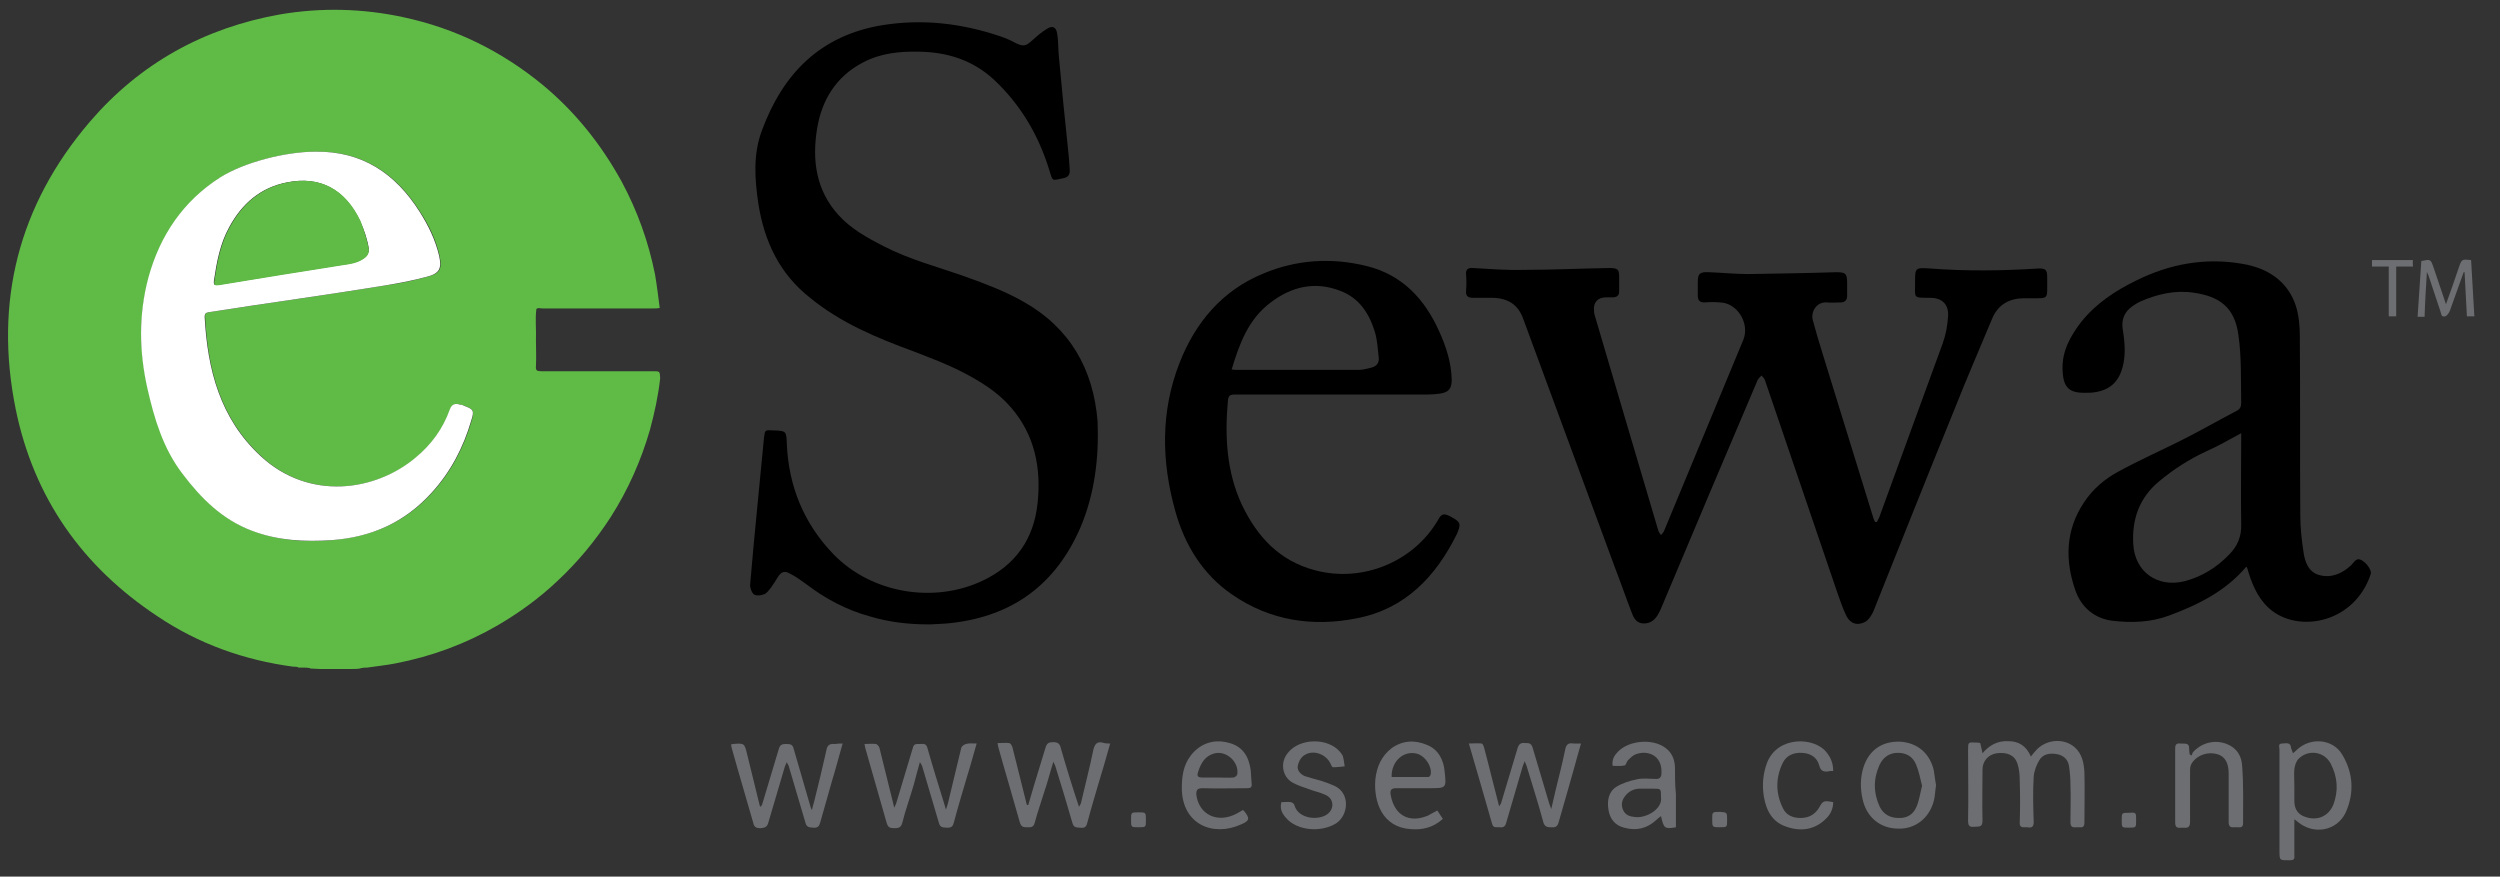 <svg width="77" height="27" viewBox="0 0 77 27" fill="none" xmlns="http://www.w3.org/2000/svg">
<rect x="0" y="0" width="77" height="27" fill="#333333" stroke="none"/>
<g clip-path="url(#clip0_818_195)">
<path d="M33.276 16.25C32.517 17.998 31.198 18.973 29.307 19.188C29.092 19.216 28.877 19.216 28.662 19.231C28.633 19.231 28.604 19.231 28.576 19.231C27.974 19.231 27.372 19.159 26.799 18.987C26.068 18.787 25.423 18.443 24.821 17.984C24.663 17.869 24.506 17.755 24.334 17.669C24.162 17.569 24.062 17.612 23.961 17.769C23.89 17.884 23.818 17.998 23.746 18.099C23.689 18.17 23.617 18.271 23.546 18.299C23.445 18.342 23.302 18.357 23.23 18.314C23.159 18.271 23.102 18.113 23.102 18.027C23.23 16.508 23.388 15.004 23.531 13.485C23.56 13.241 23.56 13.241 23.804 13.256C24.219 13.27 24.219 13.27 24.234 13.671C24.291 14.989 24.764 16.136 25.681 17.081C26.842 18.271 28.762 18.6 30.267 17.884C31.27 17.411 31.843 16.608 31.958 15.491C32.072 14.416 31.872 13.399 31.141 12.553C30.725 12.066 30.181 11.737 29.622 11.45C29.149 11.207 28.647 11.021 28.131 10.82C26.999 10.404 25.896 9.946 24.95 9.172C24.004 8.427 23.546 7.438 23.36 6.292C23.245 5.518 23.188 4.745 23.474 3.999C24.119 2.266 25.265 1.091 27.171 0.776C28.418 0.575 29.622 0.718 30.811 1.119C30.983 1.177 31.141 1.248 31.299 1.334C31.514 1.435 31.599 1.42 31.771 1.263C31.915 1.134 32.072 0.99 32.244 0.89C32.416 0.776 32.531 0.833 32.56 1.033C32.603 1.277 32.588 1.535 32.617 1.779C32.703 2.696 32.789 3.613 32.889 4.53C32.918 4.759 32.932 4.988 32.947 5.217C32.961 5.375 32.904 5.461 32.746 5.49C32.388 5.561 32.431 5.604 32.316 5.232C31.986 4.157 31.428 3.211 30.596 2.438C29.951 1.85 29.178 1.607 28.318 1.592C27.716 1.578 27.128 1.635 26.584 1.922C25.753 2.352 25.308 3.082 25.165 3.971C25.008 4.945 25.136 5.862 25.824 6.622C26.211 7.051 26.713 7.324 27.214 7.582C28.017 7.997 28.905 8.226 29.751 8.527C30.353 8.742 30.955 8.971 31.514 9.287C32.947 10.089 33.677 11.364 33.806 12.983C33.849 14.101 33.72 15.204 33.276 16.25Z" fill="black"/>
<path d="M63.054 8.542V8.9C63.054 9.158 63.025 9.186 62.767 9.186C62.624 9.186 62.495 9.186 62.352 9.186C61.893 9.186 61.549 9.373 61.363 9.803C60.976 10.734 60.575 11.651 60.202 12.597C59.356 14.674 58.525 16.766 57.694 18.844C57.637 18.959 57.551 19.102 57.436 19.159C57.207 19.274 57.006 19.216 56.877 18.987C56.763 18.758 56.677 18.5 56.591 18.256C55.846 16.078 55.1 13.886 54.355 11.694C54.341 11.651 54.284 11.608 54.255 11.565C54.212 11.608 54.169 11.651 54.14 11.694C53.166 13.986 52.191 16.279 51.231 18.572C51.188 18.672 51.145 18.787 51.088 18.887C50.988 19.087 50.83 19.216 50.601 19.202C50.386 19.188 50.3 19.002 50.242 18.829C50.07 18.385 49.913 17.927 49.741 17.483C48.795 14.918 47.849 12.353 46.903 9.788C46.746 9.387 46.459 9.186 45.972 9.172C45.771 9.172 45.556 9.172 45.356 9.172C45.212 9.172 45.141 9.115 45.155 8.957C45.169 8.785 45.169 8.628 45.155 8.456C45.141 8.298 45.212 8.241 45.37 8.255C45.886 8.284 46.402 8.327 46.918 8.312C47.792 8.312 48.68 8.269 49.554 8.255C49.827 8.255 49.87 8.284 49.87 8.542C49.87 8.685 49.87 8.828 49.87 8.971C49.87 9.1 49.812 9.143 49.698 9.158C49.626 9.158 49.554 9.158 49.469 9.158C49.211 9.158 49.067 9.315 49.096 9.573C49.096 9.659 49.125 9.745 49.153 9.831C49.798 12.009 50.429 14.173 51.074 16.336C51.088 16.394 51.131 16.437 51.16 16.48C51.188 16.437 51.245 16.394 51.26 16.336C52.077 14.373 52.879 12.425 53.696 10.462C53.897 9.96 53.51 9.33 52.98 9.315C52.822 9.301 52.664 9.301 52.492 9.315C52.363 9.315 52.292 9.258 52.292 9.115C52.292 8.971 52.292 8.843 52.292 8.699C52.292 8.427 52.349 8.37 52.636 8.384C53.037 8.398 53.438 8.441 53.839 8.441C54.742 8.427 55.645 8.413 56.548 8.384C56.834 8.384 56.892 8.413 56.892 8.714C56.892 8.843 56.892 8.971 56.892 9.115C56.892 9.244 56.82 9.315 56.691 9.315C56.548 9.315 56.419 9.33 56.276 9.315C55.946 9.287 55.774 9.602 55.831 9.846C55.917 10.175 56.017 10.505 56.118 10.834C56.634 12.525 57.164 14.201 57.68 15.892C57.694 15.949 57.723 16.021 57.752 16.078C57.766 16.078 57.794 16.078 57.809 16.078C57.837 16.035 57.852 15.978 57.88 15.935C58.525 14.158 59.184 12.367 59.83 10.591C59.93 10.318 59.987 10.018 60.002 9.717C60.016 9.358 59.801 9.172 59.443 9.172C58.912 9.172 58.984 9.186 58.984 8.714C58.984 8.241 58.984 8.241 59.443 8.269C60.56 8.355 61.678 8.341 62.796 8.269C63.011 8.269 63.054 8.312 63.054 8.542Z" fill="black"/>
<path d="M72.626 17.225C72.597 17.225 72.569 17.254 72.54 17.268C72.497 17.311 72.454 17.369 72.411 17.412C72.139 17.669 71.795 17.813 71.436 17.712C71.107 17.627 70.992 17.311 70.949 17.01C70.892 16.638 70.849 16.251 70.849 15.864C70.835 14.03 70.849 12.196 70.835 10.362C70.835 10.047 70.806 9.703 70.706 9.402C70.448 8.643 69.831 8.256 69.072 8.127C67.925 7.926 66.822 8.127 65.79 8.643C65.145 8.958 64.558 9.345 64.099 9.918C63.77 10.348 63.512 10.806 63.526 11.365C63.54 11.953 63.727 12.124 64.314 12.096C64.343 12.096 64.357 12.096 64.386 12.096C64.973 12.053 65.289 11.766 65.403 11.193C65.475 10.82 65.432 10.462 65.375 10.104C65.346 9.86 65.418 9.66 65.59 9.502C65.69 9.416 65.805 9.345 65.919 9.287C66.449 9.058 66.994 8.929 67.567 9.015C68.355 9.13 68.828 9.459 68.943 10.319C69.043 11.007 69.014 11.694 69.029 12.397C69.029 12.526 69 12.597 68.886 12.655C68.312 12.955 67.739 13.285 67.166 13.572C66.535 13.887 65.891 14.173 65.26 14.517C64.83 14.746 64.457 15.062 64.185 15.477C63.612 16.337 63.598 17.268 63.927 18.2C64.114 18.715 64.515 19.045 65.045 19.117C65.632 19.188 66.234 19.174 66.808 18.959C67.696 18.63 68.542 18.214 69.186 17.455C69.201 17.483 69.215 17.483 69.215 17.498C69.23 17.541 69.244 17.598 69.258 17.641C69.401 18.099 69.602 18.529 70.003 18.83C70.906 19.489 72.525 19.145 73.013 17.698C73.084 17.555 72.798 17.211 72.626 17.225ZM68.656 17.082C68.269 17.483 67.825 17.756 67.295 17.899C66.449 18.114 65.747 17.612 65.704 16.753C65.661 15.993 65.891 15.334 66.492 14.832C66.937 14.46 67.424 14.145 67.954 13.901C68.312 13.743 68.656 13.543 69.029 13.342V13.529C69.029 14.403 69.014 15.262 69.029 16.136C69.043 16.523 68.914 16.824 68.656 17.082Z" fill="black"/>
<path d="M44.67 15.905C44.469 15.805 44.398 15.819 44.297 16.006C43.552 17.295 41.976 17.954 40.514 17.567C39.411 17.281 38.723 16.536 38.25 15.547C37.777 14.53 37.72 13.441 37.82 12.338C37.834 12.194 37.877 12.151 38.035 12.151C39.038 12.151 40.041 12.151 41.044 12.151C42.019 12.151 43.008 12.151 43.982 12.151C44.111 12.151 44.24 12.137 44.355 12.123C44.627 12.08 44.713 11.965 44.713 11.693C44.699 11.163 44.541 10.675 44.326 10.203C43.882 9.214 43.194 8.469 42.105 8.197C41.016 7.924 39.927 7.996 38.909 8.426C37.648 8.942 36.817 9.93 36.33 11.177C35.742 12.681 35.771 14.215 36.201 15.748C36.487 16.779 37.046 17.696 37.949 18.312C39.11 19.115 40.428 19.316 41.79 19.043C43.28 18.757 44.226 17.754 44.871 16.45C45.014 16.12 44.985 16.077 44.67 15.905ZM39.139 9.314C39.783 8.827 40.5 8.655 41.274 8.956C41.861 9.171 42.176 9.658 42.349 10.231C42.42 10.475 42.434 10.733 42.463 10.991C42.492 11.163 42.406 11.277 42.248 11.32C42.119 11.349 41.99 11.392 41.861 11.392C40.6 11.392 39.339 11.392 38.078 11.392C38.035 11.392 38.007 11.392 37.935 11.378C38.178 10.575 38.451 9.83 39.139 9.314Z" fill="black"/>
<path d="M76.21 9.744H75.981C75.952 9.285 75.938 8.841 75.909 8.383C75.895 8.383 75.895 8.383 75.881 8.383C75.737 8.784 75.594 9.185 75.451 9.586C75.422 9.644 75.365 9.73 75.308 9.744C75.178 9.773 75.193 9.658 75.164 9.586C75.035 9.214 74.921 8.841 74.792 8.469C74.777 8.44 74.763 8.426 74.749 8.368C74.72 8.856 74.691 9.3 74.677 9.758H74.462C74.505 9.185 74.534 8.612 74.577 8.039C74.863 7.981 74.863 7.981 74.949 8.225C75.078 8.598 75.207 8.984 75.336 9.371C75.48 8.984 75.608 8.598 75.737 8.225C75.823 7.981 75.823 7.981 76.11 8.01C76.139 8.598 76.182 9.171 76.21 9.744Z" fill="#6D6E71"/>
<path d="M74.319 8.21H73.803V9.743H73.573V8.21H73.058V8.01H74.319C74.304 8.081 74.319 8.138 74.319 8.21Z" fill="#6D6E71"/>
<path d="M64.2 25.336C64.2 25.451 64.157 25.494 64.056 25.479C64.013 25.479 63.97 25.479 63.942 25.479C63.813 25.494 63.77 25.451 63.77 25.322C63.77 24.935 63.784 24.548 63.77 24.175C63.77 23.989 63.755 23.788 63.727 23.602C63.698 23.401 63.569 23.273 63.369 23.23C63.154 23.187 62.924 23.215 62.81 23.416C62.724 23.559 62.652 23.745 62.638 23.917C62.609 24.39 62.623 24.849 62.638 25.322C62.638 25.508 62.537 25.494 62.423 25.479C62.308 25.479 62.194 25.508 62.208 25.322C62.222 24.892 62.222 24.476 62.208 24.046C62.208 23.874 62.194 23.688 62.136 23.516C62.05 23.258 61.821 23.158 61.491 23.201C61.233 23.244 61.061 23.445 61.061 23.703C61.061 24.233 61.047 24.748 61.061 25.279C61.061 25.494 60.947 25.451 60.803 25.465C60.646 25.479 60.617 25.422 60.617 25.264C60.631 24.548 60.617 23.817 60.617 23.101C60.617 22.857 60.617 22.857 60.861 22.871C60.904 22.871 60.932 22.871 60.99 22.886C61.018 22.986 61.033 23.072 61.061 23.201C61.276 22.943 61.534 22.814 61.85 22.828C62.179 22.828 62.408 22.972 62.552 23.301C62.609 23.23 62.638 23.187 62.681 23.144C62.982 22.771 63.555 22.714 63.899 23.015C64.128 23.215 64.185 23.502 64.2 23.788C64.214 24.319 64.2 24.834 64.2 25.336Z" fill="#6D6E71"/>
<path d="M25.953 22.901C25.838 23.302 25.738 23.689 25.623 24.062C25.509 24.477 25.38 24.907 25.265 25.323C25.236 25.423 25.208 25.494 25.079 25.494C24.964 25.48 24.85 25.509 24.807 25.337C24.635 24.749 24.463 24.162 24.291 23.589C24.276 23.56 24.262 23.531 24.233 23.474C24.205 23.531 24.19 23.574 24.176 23.603C24.004 24.19 23.832 24.764 23.66 25.351C23.617 25.494 23.531 25.494 23.416 25.509C23.302 25.509 23.23 25.48 23.202 25.351C22.987 24.592 22.757 23.832 22.542 23.058C22.528 23.015 22.528 22.973 22.514 22.93C22.542 22.93 22.557 22.915 22.571 22.915C22.929 22.887 22.929 22.887 23.015 23.245C23.144 23.775 23.273 24.291 23.402 24.821C23.402 24.821 23.417 24.835 23.431 24.85C23.445 24.821 23.459 24.807 23.474 24.778C23.646 24.205 23.818 23.632 23.99 23.058C24.033 22.915 24.119 22.915 24.233 22.915C24.362 22.915 24.42 22.944 24.448 23.073C24.62 23.66 24.792 24.262 24.964 24.85C24.964 24.864 24.979 24.892 25.007 24.95C25.036 24.835 25.05 24.764 25.079 24.678C25.208 24.162 25.337 23.632 25.451 23.116C25.48 22.944 25.552 22.901 25.724 22.915C25.795 22.901 25.853 22.901 25.953 22.901Z" fill="#6D6E71"/>
<path d="M34.193 22.901C34.092 23.245 34.006 23.575 33.906 23.89C33.763 24.377 33.619 24.85 33.49 25.337C33.462 25.452 33.419 25.509 33.29 25.495C33.175 25.48 33.075 25.509 33.032 25.351C32.86 24.764 32.688 24.177 32.502 23.589C32.487 23.56 32.473 23.517 32.444 23.46C32.344 23.775 32.272 24.076 32.172 24.363C32.072 24.692 31.957 25.008 31.871 25.337C31.828 25.495 31.742 25.48 31.628 25.48C31.513 25.48 31.456 25.466 31.413 25.337C31.198 24.563 30.968 23.804 30.753 23.03C30.739 22.987 30.739 22.959 30.725 22.887C30.854 22.887 30.968 22.873 31.083 22.887C31.126 22.887 31.169 22.973 31.183 23.016C31.327 23.589 31.47 24.162 31.613 24.735C31.613 24.75 31.628 24.778 31.628 24.793C31.642 24.793 31.656 24.793 31.671 24.793C31.728 24.592 31.785 24.406 31.843 24.205C31.957 23.818 32.086 23.417 32.201 23.03C32.244 22.887 32.301 22.858 32.444 22.858C32.588 22.858 32.645 22.916 32.674 23.045C32.846 23.646 33.032 24.248 33.233 24.85C33.247 24.821 33.276 24.778 33.29 24.75C33.419 24.191 33.562 23.646 33.677 23.088C33.72 22.916 33.791 22.83 33.963 22.873C34.049 22.901 34.107 22.901 34.193 22.901Z" fill="#6D6E71"/>
<path d="M48.695 22.9C48.623 23.158 48.552 23.387 48.494 23.617C48.337 24.19 48.165 24.763 48.007 25.322C47.978 25.436 47.921 25.494 47.792 25.48C47.677 25.48 47.577 25.48 47.534 25.322C47.377 24.734 47.19 24.161 47.018 23.588C47.004 23.545 46.989 23.517 46.961 23.445C46.932 23.517 46.918 23.545 46.904 23.588C46.732 24.176 46.56 24.763 46.388 25.351C46.359 25.465 46.287 25.494 46.187 25.48C46.101 25.465 46.001 25.523 45.958 25.379C45.728 24.562 45.485 23.746 45.241 22.9C45.385 22.9 45.514 22.886 45.628 22.9C45.671 22.9 45.7 22.986 45.714 23.044C45.872 23.631 46.015 24.233 46.173 24.835C46.187 24.806 46.216 24.777 46.23 24.749C46.402 24.176 46.574 23.602 46.746 23.029C46.789 22.9 46.861 22.872 46.975 22.886C47.09 22.886 47.161 22.886 47.205 23.029C47.377 23.617 47.548 24.19 47.72 24.763C47.735 24.792 47.749 24.835 47.778 24.921C47.835 24.677 47.878 24.491 47.921 24.305C48.021 23.903 48.122 23.502 48.208 23.087C48.236 22.929 48.308 22.872 48.465 22.9C48.537 22.9 48.595 22.9 48.695 22.9Z" fill="#6D6E71"/>
<path d="M30.081 22.9C29.98 23.244 29.894 23.574 29.794 23.889C29.651 24.376 29.507 24.849 29.378 25.336C29.35 25.451 29.307 25.494 29.178 25.494C29.063 25.48 28.963 25.508 28.92 25.351C28.748 24.763 28.576 24.176 28.404 23.602C28.39 23.574 28.375 23.531 28.332 23.474C28.261 23.717 28.203 23.946 28.146 24.161C28.031 24.562 27.888 24.949 27.788 25.351C27.745 25.494 27.673 25.508 27.544 25.508C27.43 25.508 27.358 25.494 27.315 25.365C27.1 24.591 26.871 23.832 26.656 23.058C26.641 23.015 26.641 22.986 26.627 22.915C26.756 22.915 26.871 22.9 26.971 22.915C27.014 22.915 27.071 22.986 27.086 23.029C27.229 23.602 27.372 24.176 27.515 24.763C27.515 24.792 27.53 24.806 27.544 24.878C27.573 24.82 27.587 24.777 27.601 24.749C27.773 24.176 27.945 23.602 28.117 23.029C28.146 22.9 28.232 22.915 28.332 22.915C28.433 22.915 28.519 22.886 28.562 23.029C28.733 23.631 28.92 24.233 29.106 24.835C29.106 24.849 29.12 24.878 29.135 24.935C29.163 24.849 29.178 24.806 29.192 24.763C29.335 24.19 29.464 23.602 29.608 23.029C29.622 22.986 29.694 22.929 29.751 22.915C29.851 22.886 29.952 22.9 30.081 22.9Z" fill="#6D6E71"/>
<path d="M72.142 23.244C71.856 22.756 71.168 22.699 70.752 23.086C70.724 23.114 70.68 23.157 70.623 23.201C70.595 23.129 70.58 23.086 70.566 23.043C70.552 22.842 70.408 22.9 70.294 22.9C70.15 22.9 70.208 23.014 70.208 23.086C70.208 24.118 70.208 25.163 70.208 26.195C70.208 26.51 70.208 26.496 70.523 26.496C70.638 26.496 70.68 26.467 70.666 26.353C70.666 26.166 70.666 25.98 70.666 25.78V25.235C70.724 25.278 70.752 25.293 70.781 25.321C71.268 25.722 71.97 25.593 72.243 25.035C72.515 24.433 72.486 23.817 72.142 23.244ZM71.87 24.777C71.727 25.135 71.383 25.293 71.01 25.163C70.781 25.092 70.666 24.92 70.666 24.676V24.189C70.666 24.032 70.652 23.86 70.666 23.688C70.68 23.573 70.724 23.444 70.795 23.372C71.096 23.072 71.583 23.143 71.784 23.516C71.999 23.931 72.028 24.347 71.87 24.777Z" fill="#6D6E71"/>
<path d="M51.589 23.617C51.575 23.373 51.489 23.173 51.288 23.03C50.901 22.743 50.185 22.8 49.841 23.144C49.726 23.259 49.64 23.388 49.669 23.588C49.798 23.588 49.927 23.603 50.042 23.574C50.085 23.56 50.099 23.445 50.156 23.402C50.228 23.331 50.3 23.259 50.386 23.23C50.73 23.101 51.188 23.245 51.174 23.789C51.174 23.932 51.131 24.004 50.973 23.99C50.787 23.99 50.586 23.961 50.414 24.004C50.199 24.047 49.97 24.119 49.784 24.233C49.54 24.391 49.497 24.663 49.54 24.935C49.583 25.222 49.741 25.422 50.027 25.494C50.4 25.594 50.715 25.523 51.002 25.265C51.045 25.222 51.102 25.179 51.159 25.136C51.245 25.523 51.274 25.537 51.618 25.48V24.462C51.589 24.176 51.589 23.904 51.589 23.617ZM50.357 25.165C50.199 25.15 50.07 25.107 49.999 24.964C49.927 24.821 49.941 24.663 50.042 24.534C50.156 24.377 50.314 24.291 50.514 24.291C50.644 24.291 50.773 24.291 50.916 24.291C51.159 24.291 51.159 24.291 51.159 24.549C51.217 24.907 50.715 25.208 50.357 25.165Z" fill="#6D6E71"/>
<path d="M37.045 24.277C37.489 24.291 37.948 24.277 38.407 24.277C38.521 24.277 38.564 24.248 38.55 24.133C38.536 23.99 38.536 23.861 38.521 23.718C38.464 23.288 38.263 22.973 37.819 22.872C37.375 22.758 36.959 22.901 36.673 23.274C36.443 23.575 36.4 23.919 36.4 24.291C36.415 25.394 37.361 25.781 38.22 25.394C38.493 25.28 38.507 25.208 38.306 24.965C38.306 24.965 38.292 24.965 38.278 24.95C38.22 24.979 38.163 25.022 38.106 25.05C37.504 25.38 36.916 25.093 36.845 24.463C36.845 24.32 36.888 24.277 37.045 24.277ZM36.902 23.775C36.988 23.503 37.117 23.274 37.418 23.202C37.791 23.116 38.177 23.489 38.106 23.861C38.091 23.89 38.034 23.947 37.991 23.947C37.819 23.962 37.661 23.947 37.489 23.947C37.332 23.947 37.189 23.947 37.031 23.947C36.888 23.947 36.859 23.904 36.902 23.775Z" fill="#6D6E71"/>
<path d="M43.006 24.276C43.35 24.276 43.694 24.276 44.038 24.276C44.539 24.276 44.553 24.276 44.496 23.774C44.467 23.416 44.31 23.087 43.952 22.943C43.579 22.786 43.206 22.8 42.862 23.044C42.547 23.287 42.404 23.617 42.361 24.004C42.304 24.706 42.576 25.48 43.45 25.537C43.808 25.566 44.138 25.494 44.439 25.222C44.367 25.121 44.324 25.035 44.267 24.964C44.152 25.021 44.066 25.078 43.98 25.121C43.393 25.365 42.948 25.107 42.834 24.491C42.805 24.333 42.848 24.276 43.006 24.276ZM43.651 23.216C43.894 23.287 44.109 23.602 44.066 23.846C44.066 23.875 44.023 23.932 43.995 23.932C43.622 23.932 43.249 23.932 42.862 23.932C42.848 23.445 43.235 23.101 43.651 23.216Z" fill="#6D6E71"/>
<path d="M59.559 23.717C59.43 23.187 59.043 22.871 58.512 22.843C57.968 22.828 57.567 23.101 57.395 23.631C57.294 23.946 57.294 24.29 57.366 24.605C57.481 25.164 57.911 25.522 58.469 25.522C58.985 25.536 59.415 25.207 59.559 24.677C59.602 24.519 59.602 24.347 59.63 24.189C59.602 24.046 59.587 23.874 59.559 23.717ZM59.028 24.849C58.928 25.092 58.727 25.207 58.469 25.193C58.212 25.193 58.011 25.078 57.896 24.849C57.696 24.419 57.696 23.975 57.896 23.545C58.011 23.316 58.197 23.187 58.455 23.187C58.713 23.187 58.914 23.301 59.014 23.545C59.1 23.745 59.143 23.975 59.2 24.204C59.143 24.419 59.114 24.648 59.028 24.849Z" fill="#6D6E71"/>
<path d="M69.087 25.35C69.087 25.451 69.044 25.494 68.944 25.479C68.901 25.479 68.858 25.479 68.801 25.479C68.686 25.494 68.643 25.436 68.643 25.322C68.643 24.82 68.643 24.319 68.643 23.831C68.643 23.488 68.528 23.301 68.299 23.23C68.013 23.144 67.683 23.244 67.511 23.502C67.468 23.559 67.454 23.645 67.454 23.731C67.454 24.262 67.454 24.777 67.454 25.307C67.454 25.451 67.411 25.508 67.267 25.494C67.239 25.494 67.196 25.494 67.167 25.494C67.038 25.508 66.995 25.465 66.995 25.322C66.995 24.577 66.995 23.817 66.995 23.072C66.995 22.958 67.009 22.886 67.153 22.9C67.282 22.915 67.439 22.857 67.425 23.072C67.425 23.129 67.439 23.172 67.439 23.23C67.454 23.244 67.482 23.258 67.497 23.273C67.511 23.244 67.525 23.201 67.54 23.172C67.812 22.872 68.213 22.771 68.586 22.915C68.901 23.044 69.044 23.287 69.059 23.602C69.102 24.175 69.087 24.763 69.087 25.35Z" fill="#6D6E71"/>
<path d="M41.144 25.365C40.671 25.652 39.94 25.58 39.611 25.193C39.496 25.064 39.41 24.921 39.467 24.706C39.568 24.706 39.668 24.692 39.754 24.706C39.797 24.706 39.869 24.763 39.869 24.806C39.998 25.25 40.671 25.279 40.915 25.05C41.101 24.878 41.072 24.605 40.843 24.491C40.671 24.405 40.485 24.376 40.313 24.305C40.141 24.247 39.969 24.19 39.811 24.104C39.482 23.918 39.424 23.474 39.668 23.187C40.026 22.729 40.901 22.714 41.273 23.158C41.302 23.201 41.345 23.244 41.359 23.287C41.388 23.388 41.402 23.502 41.416 23.603C41.302 23.617 41.187 23.631 41.058 23.631C41.029 23.631 41.001 23.574 40.986 23.531C40.843 23.216 40.428 23.073 40.155 23.273C40.055 23.345 39.983 23.488 39.969 23.603C39.955 23.732 40.055 23.846 40.184 23.903C40.356 23.961 40.528 24.004 40.686 24.047C40.829 24.09 40.972 24.147 41.101 24.204C41.603 24.434 41.531 25.121 41.144 25.365Z" fill="#6D6E71"/>
<path d="M56.462 24.706C56.462 24.892 56.391 25.064 56.262 25.194C55.918 25.552 55.488 25.623 55.029 25.466C54.585 25.323 54.399 24.964 54.327 24.534C54.27 24.176 54.298 23.832 54.427 23.488C54.757 22.657 55.875 22.7 56.247 23.159C56.391 23.331 56.462 23.517 56.462 23.746C56.391 23.746 56.347 23.746 56.305 23.761C56.161 23.775 56.075 23.746 56.032 23.574C55.961 23.317 55.76 23.202 55.502 23.188C55.258 23.173 55.029 23.259 54.914 23.488C54.685 23.947 54.685 24.434 54.914 24.892C55.015 25.108 55.215 25.194 55.459 25.194C55.703 25.194 55.889 25.093 56.018 24.892C56.147 24.663 56.161 24.649 56.462 24.706Z" fill="#6D6E71"/>
<path d="M35.294 25.264C35.294 25.479 35.294 25.479 35.065 25.479C34.836 25.479 34.836 25.479 34.836 25.25C34.836 25.02 34.836 25.02 35.065 25.02C35.294 25.02 35.294 25.02 35.294 25.264Z" fill="#6D6E71"/>
<path d="M53.195 25.264C53.195 25.479 53.195 25.479 52.966 25.479C52.736 25.479 52.736 25.479 52.736 25.221C52.736 25.006 52.736 25.006 52.98 25.006C53.195 25.021 53.195 25.021 53.195 25.264Z" fill="#6D6E71"/>
<path d="M65.793 25.263C65.793 25.492 65.793 25.492 65.564 25.492C65.349 25.492 65.349 25.492 65.349 25.263C65.349 25.034 65.349 25.034 65.564 25.034C65.793 25.019 65.793 25.019 65.793 25.263Z" fill="#6D6E71"/>
<path d="M20.104 11.434C18.957 11.434 17.811 11.434 16.665 11.434C16.535 11.434 16.493 11.406 16.507 11.277C16.521 11.005 16.507 10.732 16.507 10.474C16.521 10.159 16.478 9.83 16.521 9.514C16.578 9.471 16.636 9.5 16.707 9.5C17.84 9.5 18.986 9.5 20.118 9.5C20.19 9.5 20.247 9.5 20.319 9.486C20.276 9.142 20.233 8.798 20.175 8.454C19.975 7.451 19.631 6.491 19.144 5.588C18.513 4.442 17.711 3.439 16.707 2.608C15.446 1.576 14.028 0.874 12.423 0.53C11.162 0.258 9.886 0.229 8.625 0.444C6.289 0.86 4.312 1.949 2.764 3.754C0.571 6.319 -0.188 9.299 0.485 12.609C1.044 15.332 2.535 17.452 4.856 18.985C6.117 19.831 7.522 20.332 9.026 20.533C9.069 20.533 9.127 20.533 9.17 20.547C9.184 20.547 9.184 20.562 9.198 20.562C9.241 20.562 9.284 20.562 9.342 20.562C9.399 20.562 9.471 20.562 9.528 20.576C9.542 20.576 9.542 20.576 9.557 20.59C9.657 20.59 9.757 20.605 9.858 20.605C10.173 20.605 10.502 20.605 10.818 20.605C10.904 20.605 11.004 20.605 11.09 20.59C11.104 20.59 11.104 20.576 11.119 20.576C11.119 20.576 11.119 20.576 11.133 20.576C11.19 20.562 11.248 20.562 11.305 20.562C11.591 20.519 11.892 20.49 12.179 20.433C13.297 20.218 14.343 19.831 15.332 19.258C15.991 18.871 16.607 18.427 17.166 17.896C17.797 17.309 18.341 16.65 18.814 15.919C19.344 15.088 19.745 14.185 20.018 13.24C20.161 12.71 20.276 12.18 20.333 11.649C20.319 11.434 20.333 11.434 20.104 11.434ZM14.529 12.953C14.286 13.784 13.899 14.529 13.311 15.174C12.48 16.091 11.448 16.535 10.23 16.636C9.399 16.707 8.568 16.65 7.78 16.349C6.862 16.005 6.203 15.346 5.63 14.587C5.043 13.799 4.77 12.896 4.555 11.964C4.297 10.818 4.269 9.686 4.584 8.554C4.942 7.265 5.659 6.19 6.805 5.459C7.522 5.001 8.797 4.671 9.743 4.671C11.176 4.657 12.193 5.345 12.939 6.52C13.211 6.935 13.426 7.379 13.54 7.881C13.627 8.282 13.555 8.425 13.154 8.526C12.652 8.655 12.423 8.712 11.921 8.784C10.187 9.07 8.181 9.342 6.447 9.615C6.361 9.629 6.304 9.658 6.318 9.758C6.404 11.391 6.791 12.896 8.052 14.056C9.528 15.432 11.577 15.131 12.81 14.1C13.297 13.698 13.655 13.211 13.87 12.609C13.927 12.452 14.028 12.409 14.2 12.466C14.228 12.48 14.271 12.495 14.3 12.495C14.587 12.609 14.615 12.638 14.529 12.953Z" fill="#60BB46"/>
<path d="M14.285 12.495C14.256 12.48 14.227 12.466 14.184 12.466C14.012 12.409 13.912 12.452 13.855 12.609C13.64 13.211 13.281 13.698 12.794 14.099C11.562 15.131 9.527 15.432 8.037 14.056C6.776 12.896 6.389 11.377 6.303 9.758C6.303 9.658 6.346 9.629 6.432 9.615C8.166 9.342 10.172 9.07 11.906 8.784C12.407 8.698 12.637 8.655 13.138 8.526C13.54 8.425 13.611 8.268 13.525 7.881C13.411 7.394 13.196 6.949 12.923 6.52C12.178 5.345 11.161 4.657 9.728 4.671C8.782 4.671 7.521 5.001 6.79 5.459C5.643 6.19 4.927 7.25 4.569 8.554C4.268 9.686 4.282 10.818 4.54 11.964C4.755 12.91 5.027 13.813 5.615 14.586C6.188 15.346 6.847 16.005 7.764 16.349C8.553 16.65 9.384 16.693 10.215 16.636C11.433 16.549 12.465 16.091 13.296 15.174C13.883 14.529 14.27 13.784 14.514 12.953C14.614 12.638 14.586 12.609 14.285 12.495ZM6.589 8.64C6.675 8.067 6.776 7.508 7.062 6.992C7.449 6.276 8.022 5.775 8.839 5.617C9.842 5.416 10.616 5.818 11.089 6.806C11.218 7.078 11.318 7.379 11.361 7.666C11.361 7.838 11.275 7.909 11.161 7.981C10.974 8.096 10.759 8.124 10.559 8.153C9.283 8.354 8.022 8.554 6.747 8.769C6.604 8.798 6.575 8.784 6.589 8.64Z" fill="white"/>
<path d="M11.363 7.681C11.363 7.853 11.277 7.925 11.162 7.996C10.976 8.111 10.761 8.14 10.56 8.168C9.285 8.369 8.024 8.569 6.748 8.784C6.619 8.799 6.577 8.784 6.605 8.641C6.691 8.068 6.791 7.509 7.078 6.993C7.465 6.277 8.038 5.775 8.855 5.618C9.858 5.417 10.632 5.818 11.105 6.807C11.22 7.108 11.306 7.394 11.363 7.681Z" fill="#60BB46"/>
</g>
<defs>
<clipPath id="clip0_818_195">
<rect width="77" height="27" fill="white"/>
</clipPath>
</defs>
</svg>
